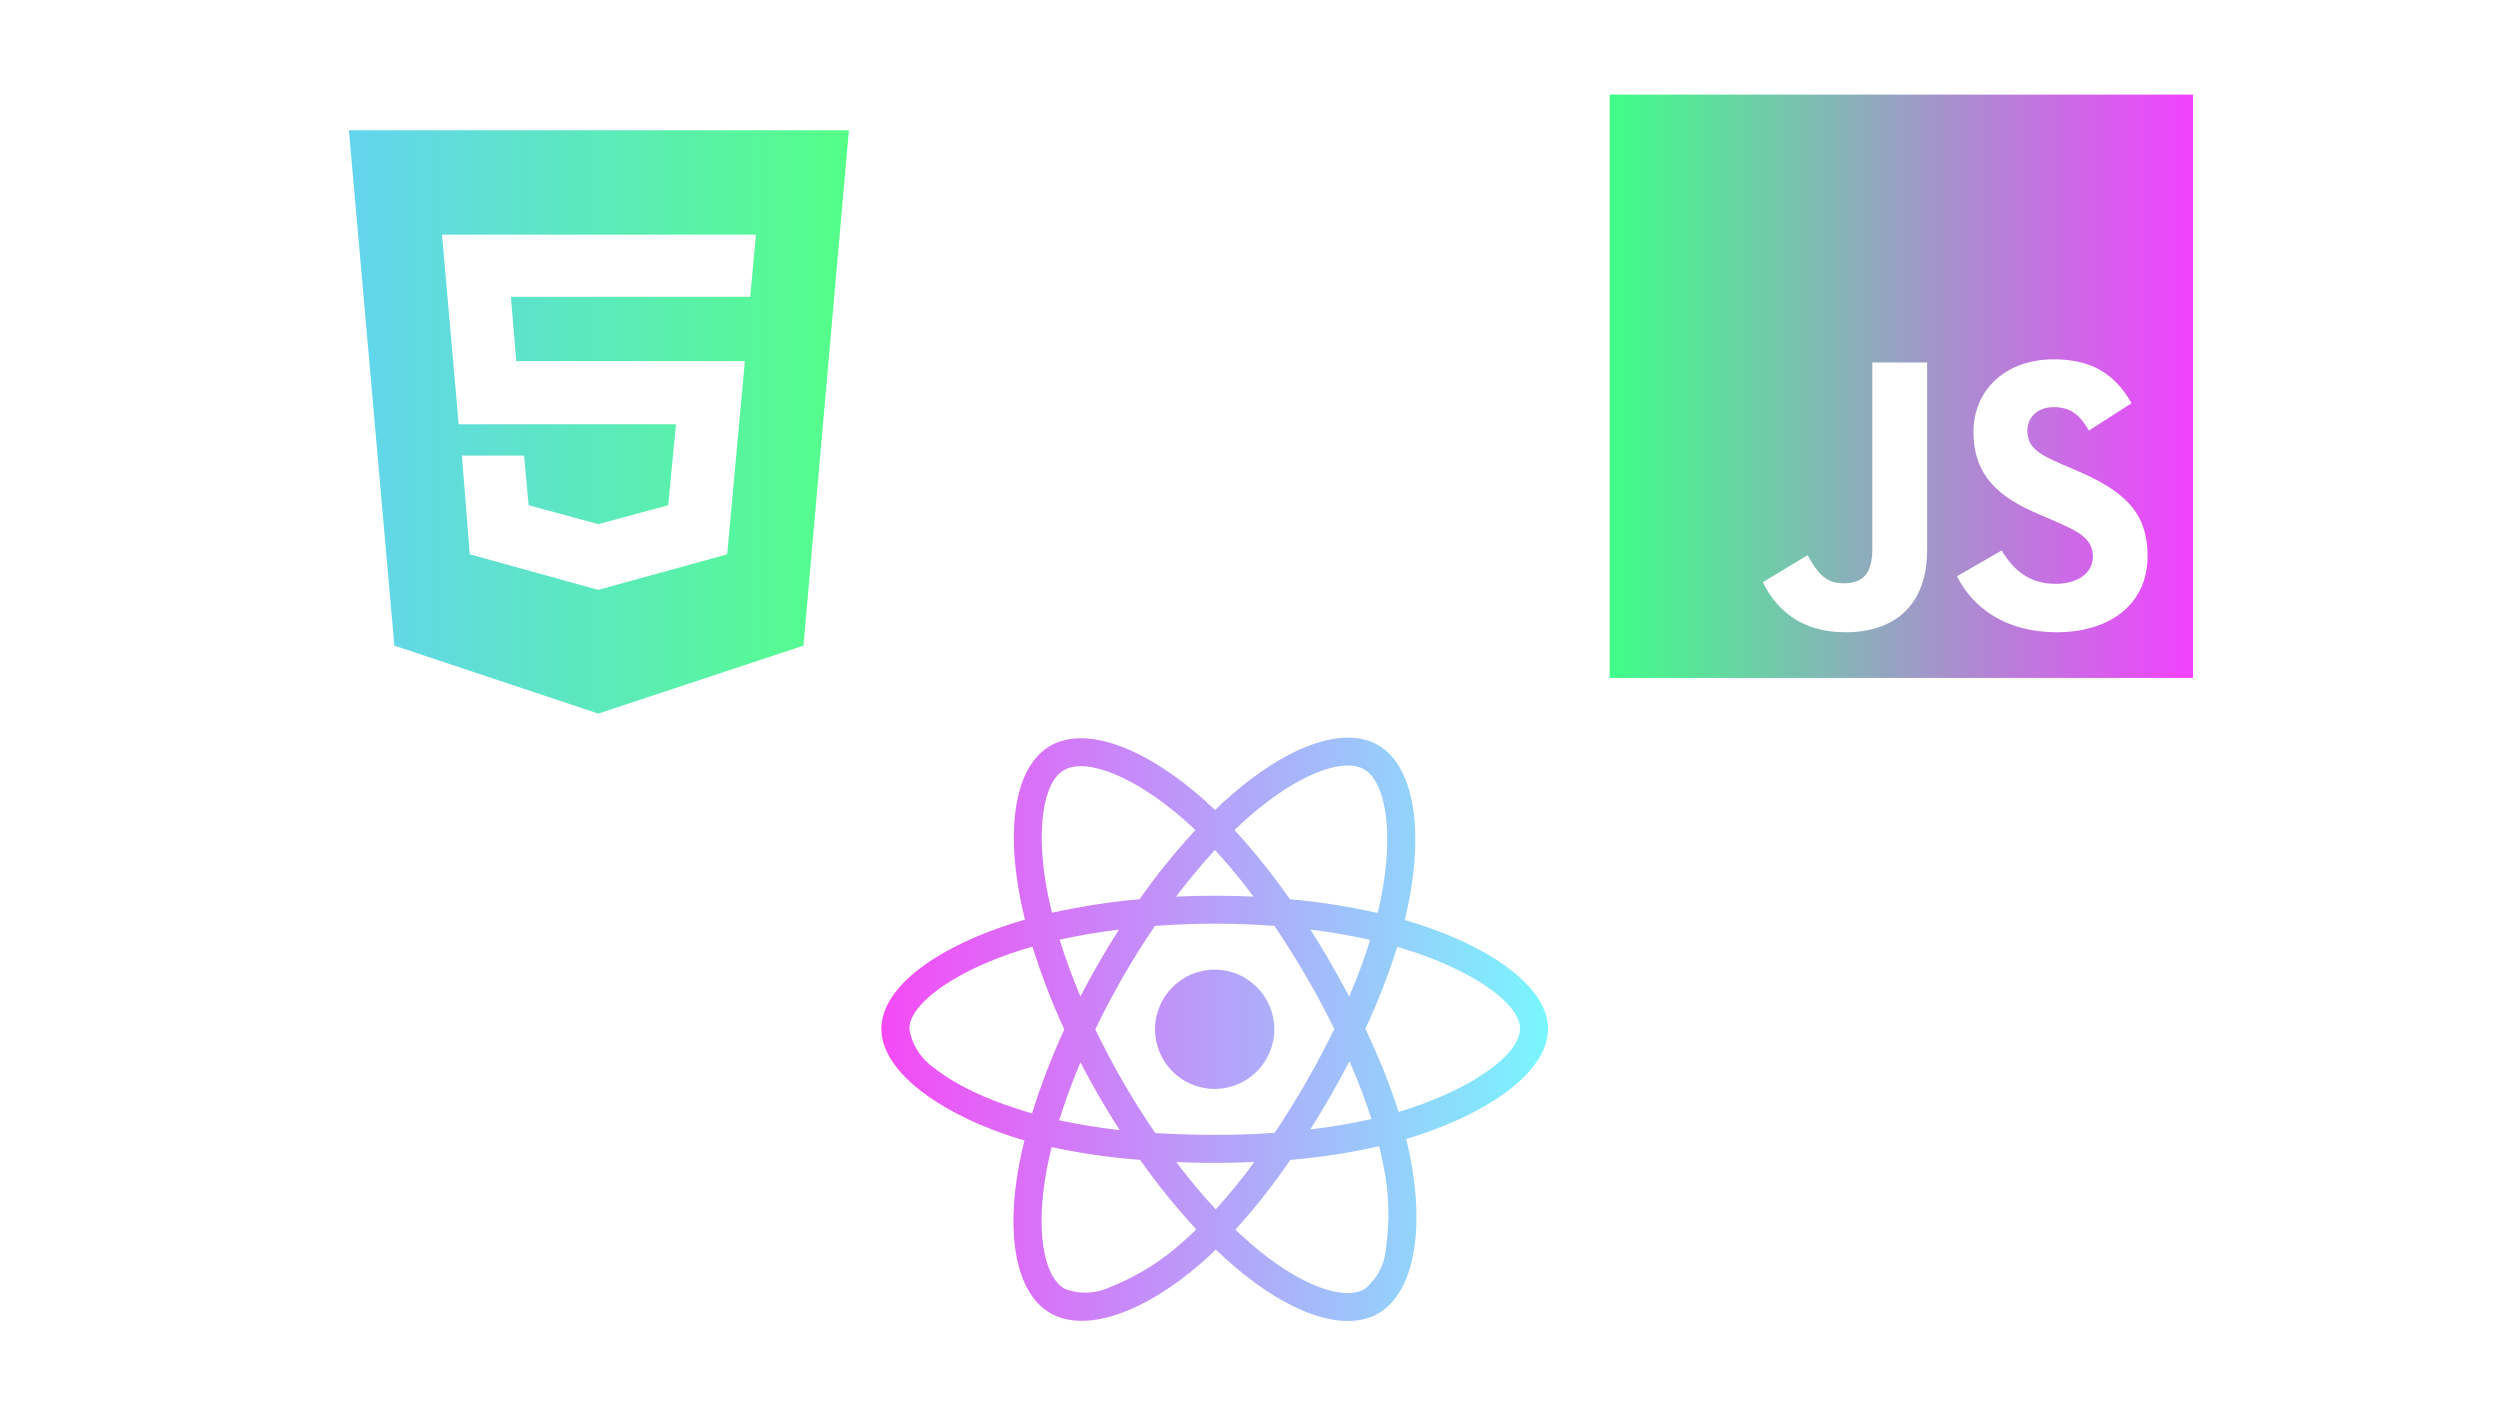 <svg id="eatbfpXyF6Z1" xmlns="http://www.w3.org/2000/svg" xmlns:xlink="http://www.w3.org/1999/xlink"
    viewBox="0 0 1920 1080" shape-rendering="geometricPrecision" text-rendering="geometricPrecision">
    <defs>
        <linearGradient id="eatbfpXyF6Z2-fill" x1="0" y1="0.5" x2="1" y2="0.5" spreadMethod="pad"
            gradientUnits="objectBoundingBox" gradientTransform="translate(0 0)">
            <stop id="eatbfpXyF6Z2-fill-0" offset="0%" stop-color="#63d4ef" />
            <stop id="eatbfpXyF6Z2-fill-1" offset="100%" stop-color="#54ff87" />
        </linearGradient>
        <linearGradient id="eatbfpXyF6Z3-fill" x1="0" y1="0.5" x2="1" y2="0.5" spreadMethod="pad"
            gradientUnits="objectBoundingBox" gradientTransform="translate(0 0)">
            <stop id="eatbfpXyF6Z3-fill-0" offset="0%" stop-color="#3fff88" />
            <stop id="eatbfpXyF6Z3-fill-1" offset="100%" stop-color="#f241ff" />
        </linearGradient>
        <linearGradient id="eatbfpXyF6Z4-fill" x1="0" y1="0.5" x2="1" y2="0.5" spreadMethod="pad"
            gradientUnits="objectBoundingBox" gradientTransform="translate(0 0)">
            <stop id="eatbfpXyF6Z4-fill-0" offset="0%" stop-color="#f549f6" />
            <stop id="eatbfpXyF6Z4-fill-1" offset="100%" stop-color="#78f7fd" />
        </linearGradient>
    </defs>
    <path
        d="M0,32L34.9,427.8L191.5,480l157.6-52.2L384,32L0,32ZM308.2,159.9h-183.8l4.1,49.4h175.6L290.5,357.7l-97.9,27v.3h-1.1L92.8,357.7l-6-75.8h47.7L138,320l53.5,14.5L245.2,320l6-62.2h-166.9L71.5,112.2h241.1l-4.4,47.7Z"
        transform="translate(267.966 68.028)" fill="url(#eatbfpXyF6Z2-fill)" />
    <path
        d="M0,32v448h448v-448L0,32ZM243.8,381.4c0,43.6-25.6,63.5-62.9,63.5-33.7,0-53.2-17.4-63.2-38.5L152,385.7c6.6,11.7,12.6,21.6,27.1,21.6c13.8,0,22.6-5.4,22.6-26.5v-143.1h42.1v143.7Zm99.6,63.5c-39.1,0-64.4-18.6-76.7-43L301,382.1c9,14.7,20.8,25.6,41.5,25.6c17.4,0,28.6-8.7,28.6-20.8c0-14.4-11.4-19.5-30.7-28l-10.5-4.5c-30.4-12.9-50.5-29.2-50.5-63.5c0-31.6,24.1-55.6,61.6-55.6c26.8,0,46,9.3,59.8,33.7L368,290c-7.2-12.9-15-18-27.1-18-12.3,0-20.1,7.8-20.1,18c0,12.6,7.8,17.7,25.9,25.6l10.5,4.5c35.8,15.3,55.9,31,55.9,66.2c0,37.8-29.8,58.6-69.7,58.6Z"
        transform="translate(1236.233 40.676)" fill="url(#eatbfpXyF6Z3-fill)" />
    <path
        d="M418.2,177.2c-5.4-1.8-10.8-3.5-16.2-5.1.9-3.7,1.7-7.4,2.5-11.1c12.3-59.6,4.2-107.5-23.1-123.3-26.3-15.1-69.2.6-112.6,38.4-4.3,3.7-8.5,7.6-12.5,11.5-2.7-2.6-5.5-5.2-8.3-7.7-45.5-40.4-91.1-57.4-118.4-41.5-26.2,15.2-34,60.3-23,116.7c1.1,5.6,2.3,11.1,3.7,16.7-6.4,1.8-12.7,3.8-18.6,5.9C38.3,196.2,0,225.4,0,255.6c0,31.2,40.8,62.5,96.3,81.5c4.5,1.5,9,3,13.6,4.3-1.5,6-2.8,11.9-4,18-10.5,55.5-2.3,99.5,23.9,114.6c27,15.6,72.4-.4,116.6-39.1c3.5-3.1,7-6.3,10.5-9.7c4.4,4.3,9,8.4,13.6,12.4c42.8,36.8,85.1,51.7,111.2,36.6c27-15.6,35.8-62.9,24.4-120.5-.9-4.4-1.9-8.9-3-13.5c3.2-.9,6.3-1.9,9.4-2.9c57.7-19.1,99.5-50,99.5-81.7c0-30.3-39.4-59.7-93.8-78.4ZM282.9,92.3c37.2-32.4,71.9-45.1,87.7-36c16.9,9.7,23.4,48.9,12.8,100.4-.7,3.4-1.4,6.7-2.3,10-22.2-5-44.7-8.6-67.3-10.6-13-18.6-27.2-36.4-42.6-53.1c3.9-3.7,7.7-7.2,11.7-10.7ZM167.2,307.5c5.1,8.7,10.3,17.4,15.8,25.9-15.6-1.7-31.1-4.2-46.4-7.5c4.4-14.4,9.9-29.3,16.3-44.5c4.6,8.8,9.3,17.5,14.3,26.1ZM136.9,187.2c14.4-3.2,29.7-5.8,45.6-7.8-5.3,8.3-10.5,16.8-15.4,25.4-4.9,8.5-9.7,17.2-14.2,26-6.3-14.9-11.6-29.5-16-43.6Zm27.4,68.9c6.6-13.8,13.8-27.3,21.4-40.6s15.8-26.2,24.4-38.9c15-1.1,30.3-1.7,45.9-1.7s31,.6,45.9,1.7c8.5,12.6,16.6,25.5,24.3,38.7s14.9,26.7,21.7,40.4c-6.7,13.8-13.9,27.4-21.6,40.8-7.6,13.3-15.7,26.2-24.2,39-14.9,1.1-30.4,1.6-46.1,1.6s-30.9-.5-45.6-1.4c-8.7-12.7-16.9-25.7-24.6-39s-14.8-26.8-21.5-40.6Zm180.6,51.2c5.1-8.8,9.9-17.7,14.6-26.7c6.4,14.5,12,29.2,16.9,44.3-15.5,3.5-31.2,6.2-47,8c5.4-8.4,10.5-17,15.5-25.6Zm14.4-76.5c-4.7-8.8-9.5-17.6-14.5-26.2-4.9-8.5-10-16.9-15.3-25.2c16.1,2,31.5,4.7,45.9,8-4.6,14.8-10,29.2-16.1,43.4ZM256.2,118.3c10.5,11.4,20.4,23.4,29.6,35.8-19.8-.9-39.7-.9-59.5,0c9.8-12.9,19.9-24.9,29.9-35.8ZM140.2,57c16.8-9.8,54.1,4.2,93.4,39c2.5,2.2,5,4.6,7.6,7-15.5,16.7-29.8,34.5-42.9,53.1-22.6,2-45,5.5-67.2,10.4-1.3-5.1-2.4-10.3-3.5-15.5-9.4-48.4-3.2-84.9,12.6-94ZM115.7,320.6c-4.2-1.2-8.3-2.5-12.4-3.9-21.3-6.7-45.5-17.3-63-31.2-10.1-7-16.9-17.8-18.8-29.9c0-18.3,31.6-41.7,77.2-57.6c5.7-2,11.5-3.8,17.3-5.5c6.8,21.7,15,43,24.5,63.6-9.6,20.9-17.9,42.5-24.8,64.5Zm116.6,98c-16.5,15.1-35.6,27.1-56.4,35.3-11.1,5.3-23.9,5.8-35.3,1.3-15.9-9.2-22.5-44.5-13.5-92c1.1-5.6,2.3-11.2,3.7-16.7c22.4,4.8,45,8.1,67.9,9.8c13.2,18.7,27.7,36.6,43.2,53.4-3.2,3.1-6.4,6.1-9.6,8.9Zm24.5-24.3c-10.2-11-20.4-23.2-30.3-36.3c9.6.4,19.5.6,29.5.6c10.3,0,20.4-.2,30.4-.7-9.2,12.7-19.1,24.8-29.6,36.4Zm130.7,30c-.9,12.2-6.9,23.6-16.5,31.3-15.9,9.2-49.8-2.8-86.4-34.2-4.2-3.6-8.4-7.5-12.7-11.5c15.3-16.9,29.4-34.8,42.2-53.6c22.9-1.9,45.7-5.4,68.2-10.5c1,4.1,1.9,8.2,2.7,12.2c4.9,21.6,5.7,44.1,2.5,66.3Zm18.2-107.5c-2.8.9-5.6,1.8-8.5,2.6-7-21.8-15.6-43.1-25.5-63.8c9.6-20.4,17.7-41.4,24.5-62.9c5.2,1.5,10.2,3.1,15,4.7c46.6,16,79.3,39.8,79.3,58c0,19.6-34.9,44.9-84.8,61.4ZM256,301.8c25.3,0,45.8-20.5,45.8-45.8s-20.5-45.8-45.8-45.8-45.8,20.5-45.8,45.8s20.5,45.8,45.8,45.8Z"
        transform="translate(676.881 534.487)" fill="url(#eatbfpXyF6Z4-fill)" />
</svg>